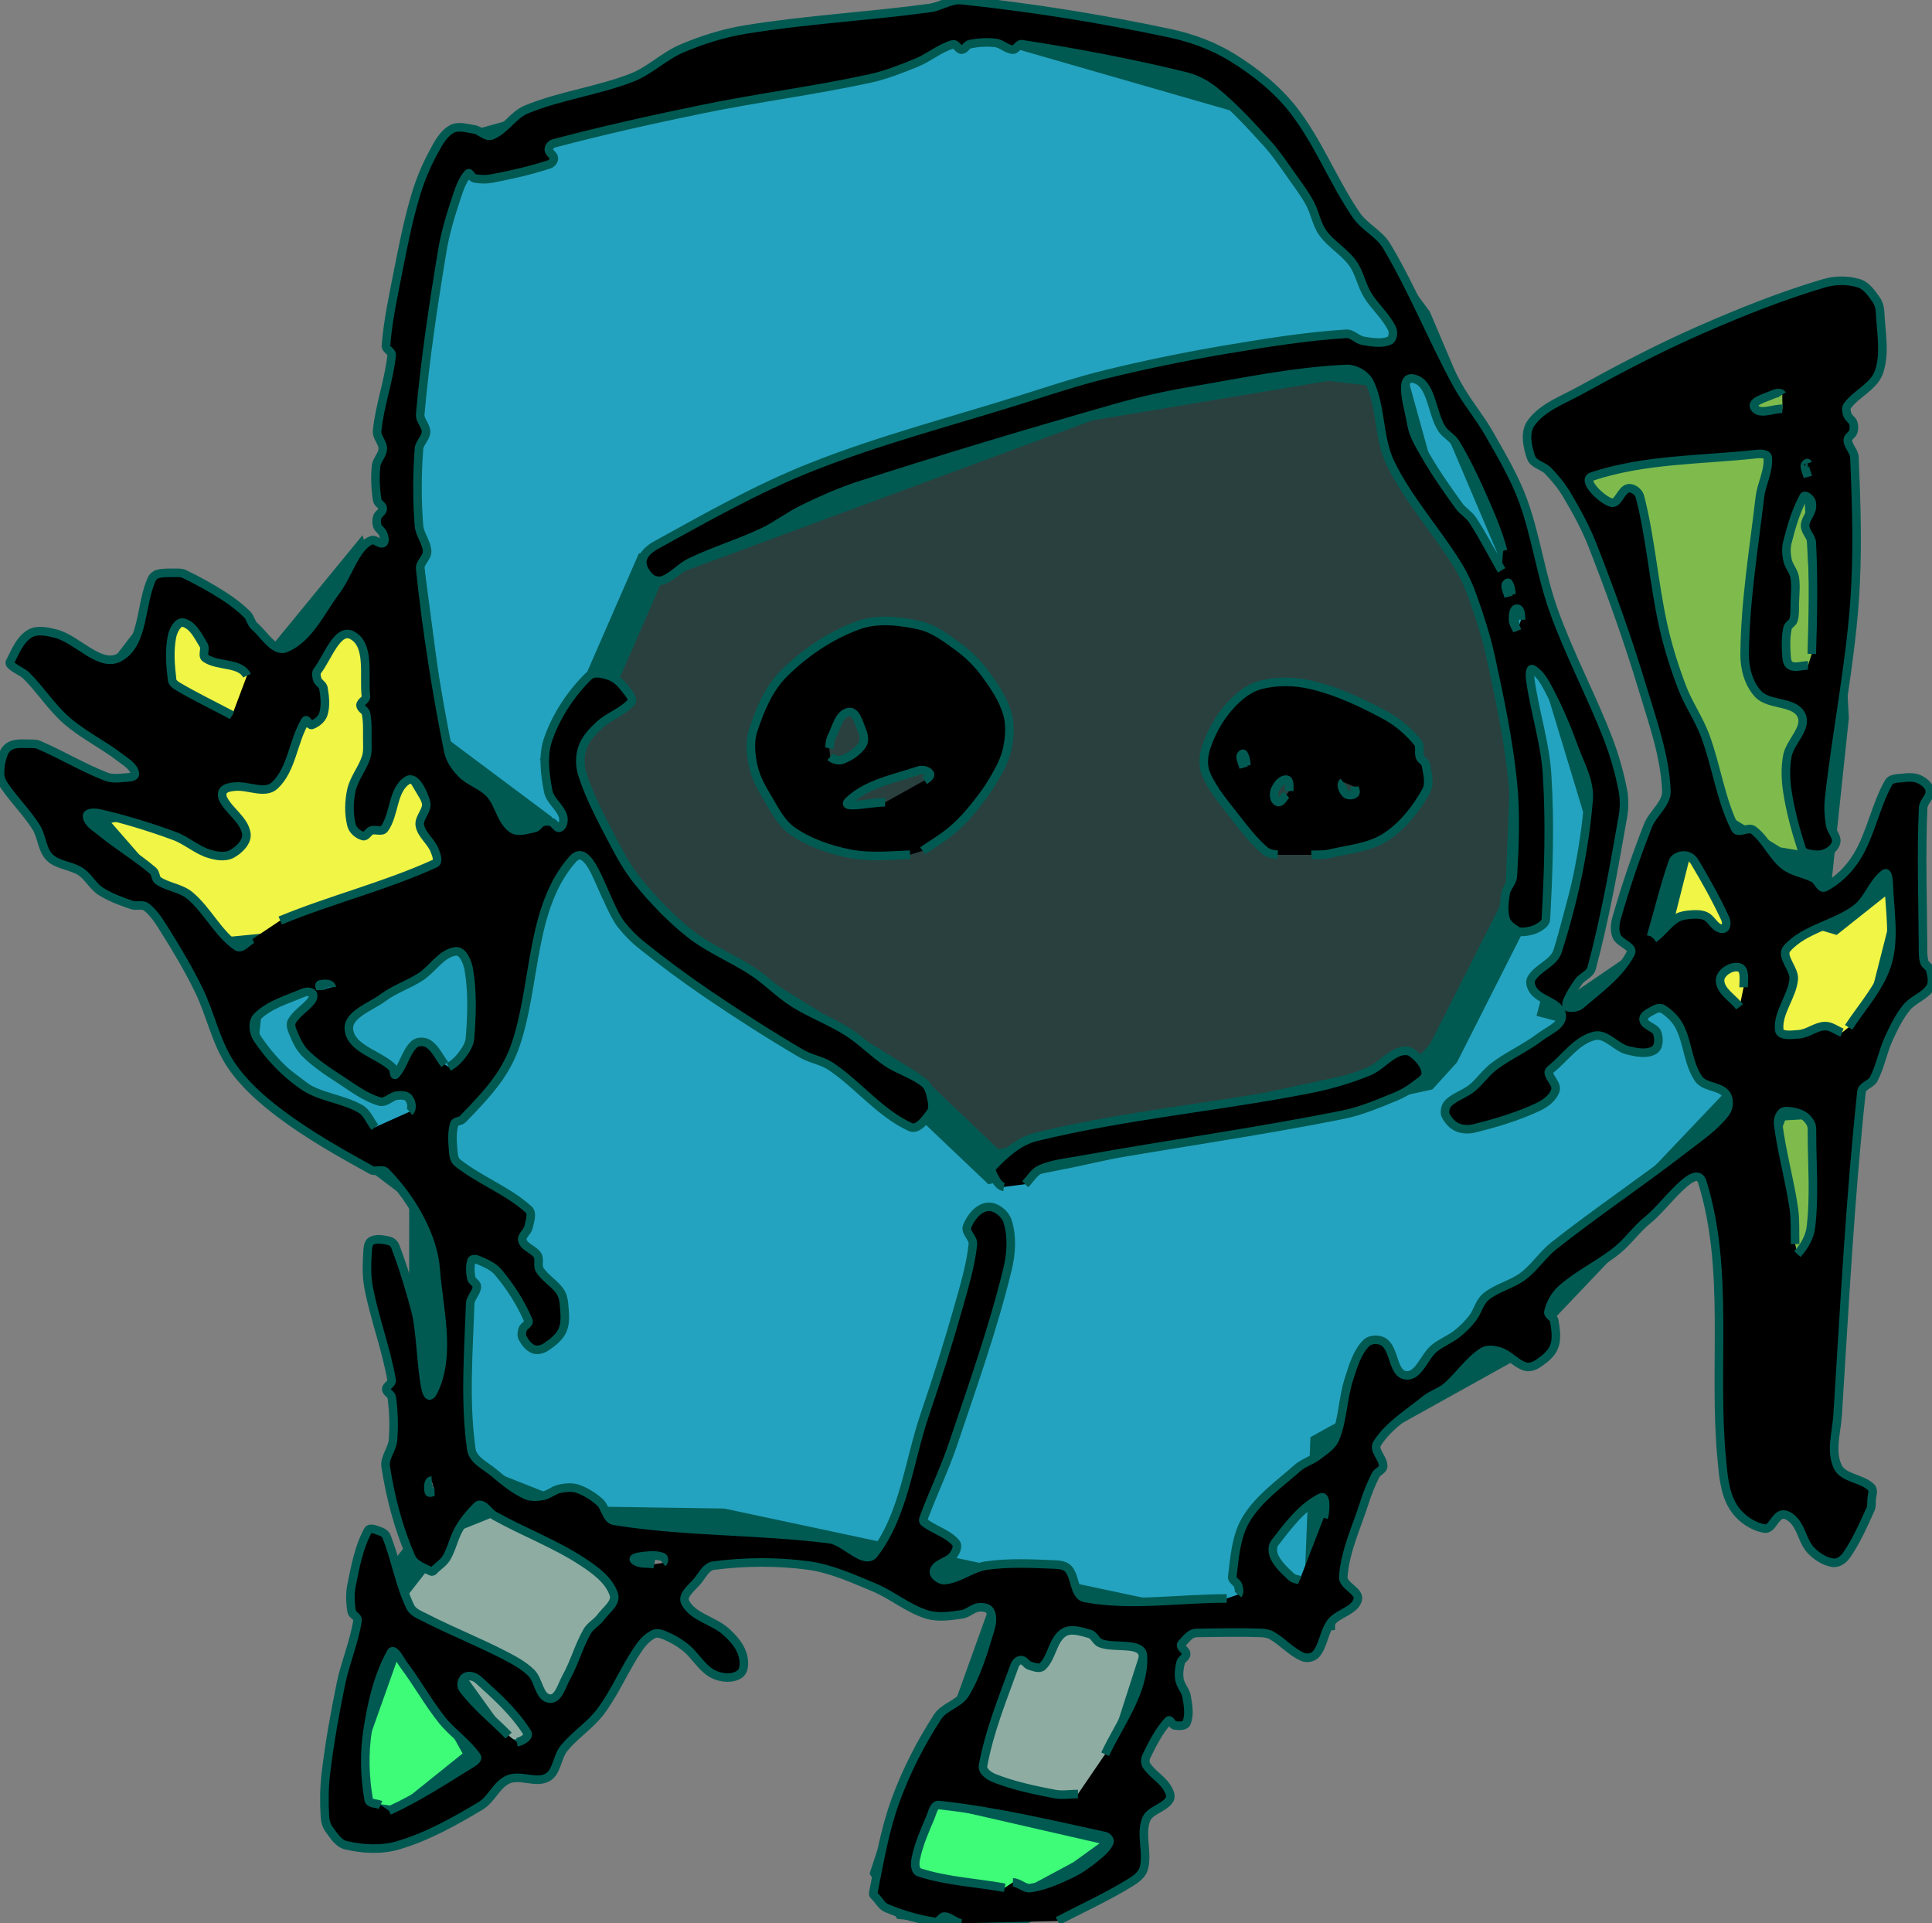 <?xml version="1.0" encoding="UTF-8" standalone="no"?>
<!-- Created with Inkscape (http://www.inkscape.org/) -->

<svg
   width="226.036"
   height="224.984"
   viewBox="0 0 59.805 59.527"
   version="1.1"
   id="svg59324"
   xmlns="http://www.w3.org/2000/svg"
   xmlns:svg="http://www.w3.org/2000/svg">
  <rect x="0" y="0" width="59.805" height="59.527" fill="#808080" stroke="none"/>
  <defs
     id="defs59321" />
  <path
     style="fill:#24a3c0;fill-opacity:1;stroke:#005a52;stroke-width:1"
     d="m 14.972,4.455 14.557,-4.018 9.288,2.674 5.005,6.783 3.794,8.926 2.035,6.719 -1.477,5.546 0.652,0.173 3.258,-2.22 1.996,4.772 -7.516,7.907 -5.511,3.065 -0.21,5.192 -4.463,0.2 -14.018,-2.985 -4.468,-0.066 -4.737,-1.872 0.011,-8.339 -5.707,-4.32 0.205,-1.914 7.476,-2.737 1.305,-2.506 -3.079,-2.302 -1.079,-8.172 0.727,-7.4"
     id="path60986" />
  <path
     style="fill:#f0f546;fill-opacity:1;stroke:#005a52;stroke-width:1"
     d="m 1.859,24.403 2.736,3.136 2.038,2.002 3.958,-0.381 4.164,-2.454 -1.933,-3.265 -1.804,-5.84 -2.522,3.076 -2.837,-2.255 -1.773,2.302 1.709,3.816 -3.004,0.583"
     id="path65416" />
  <path
     style="fill:#f0f546;fill-opacity:1;stroke:#005a52;stroke-width:1"
     d="m 51.097,29.298 0.839,-3.325 1.067,0.159 2.211,1.801 1.532,0.451 1.951,-1.55 0.315,1.671 -0.574,2.255 -0.971,2.183 -1.989,0.62 -1.267,-0.236 -1.308,-1.392"
     id="path66390" />
  <path
     style="fill:#8faca2;fill-opacity:1;stroke:#005a52;stroke-width:1"
     d="m 11.737,49.701 2.116,-2.718 1.61,-0.65 2.251,0.863 1.735,1.256 0.079,2.119 -2.694,3.734 -1.25,0.04 -2.098,-2.916 -0.291,-0.262"
     id="path66392" />
  <path
     style="fill:#8faca2;fill-opacity:1;stroke:#005a52;stroke-width:1"
     d="m 29.881,53.281 1.324,-3.687 3.508,0.653 1.243,0.475 -1.018,3.164 -0.738,2.491 -4.615,-1.214 -0.066,-0.066"
     id="path66718" />
  <path
     style="fill:#3ffc78;fill-opacity:1;stroke:#005a52;stroke-width:1"
     d="m 12.084,50.48 -1.254,3.526 0.236,2.247 1.361,0.181 2.533,-2.035 -1.869,-3.39"
     id="path66720" />
  <path
     style="fill:#3ffc78;fill-opacity:1;stroke:#005a52;stroke-width:1"
     d="m 28.573,55.285 6.037,1.384 0.162,0.47 -1.284,0.926 -2.178,1.168 -3.241,-0.315 -0.604,-0.99 0.174,-0.528"
     id="path67424" />
  <path
     style="fill:#7fbb4c;fill-opacity:1;stroke:#005a52;stroke-width:1"
     d="m 47.591,13.31 8.501,-2.834 0.638,11.74 -0.497,4.705 -1.298,-0.217 -2.002,-1.228 -1.259,-3.269 -1.856,-5.662"
     id="path67426" />
  <path
     style="fill:#7fbb4c;fill-opacity:1;stroke:#005a52;stroke-width:1"
     d="m 54.076,36.362 0.831,-2.166 1.718,-0.101 -0.149,4.488 -0.094,7.267 -2.097,-1.73"
     id="path69372" />
  <path
     style="fill:#2b2e27;fill-opacity:0.846;stroke:#005a52;stroke-width:1"
     d="m 18.319,21.717 1.827,-4.187 13.537,-5.003 7.412,-1.242 1.91,0.217 0.801,2.893 2.497,3.529 0.949,5.828 -0.16,4.085 -2.408,4.759 -0.606,0.668 -10.954,2.376 -2.374,0.471 L 28.125,33.615 21.48,29.477 19.065,27.511 17.166,23.271"
     id="path69374" />
  <path
     d="m 32.743,59.457 v 0 c 0.746,-0.394 1.519,-0.741 2.237,-1.183 0.178,-0.109 0.379,-0.253 0.43,-0.456 0.123,-0.484 -0.109,-1.029 0.066,-1.497 0.111,-0.298 0.557,-0.35 0.725,-0.62 0.072,-0.116 -0.014,-0.285 -0.09,-0.398 -0.168,-0.251 -0.454,-0.407 -0.62,-0.659 -0.053,-0.08 -0.046,-0.201 -0.004,-0.287 0.189,-0.387 0.387,-0.783 0.679,-1.099 0.056,-0.061 0.12,0.137 0.202,0.146 0.123,0.013 0.315,0.032 0.362,-0.083 0.102,-0.249 0.046,-0.542 0.003,-0.808 -0.031,-0.187 -0.188,-0.337 -0.221,-0.523 -0.031,-0.176 -0.01,-0.362 0.035,-0.535 0.026,-0.1 0.17,-0.155 0.172,-0.258 0.003,-0.103 -0.138,-0.164 -0.158,-0.265 -0.01,-0.048 0.045,-0.089 0.079,-0.125 0.079,-0.084 0.154,-0.18 0.258,-0.232 0.082,-0.041 0.181,-0.034 0.272,-0.035 0.616,-0.01 1.233,-0.022 1.85,-2.7e-4 0.118,0.004 0.243,0.02 0.346,0.079 0.342,0.194 0.608,0.519 0.971,0.669 0.129,0.053 0.32,0.011 0.408,-0.098 0.226,-0.28 0.241,-0.692 0.46,-0.978 0.219,-0.286 0.731,-0.351 0.824,-0.7 0.072,-0.27 -0.468,-0.428 -0.449,-0.706 0.055,-0.795 0.414,-1.539 0.656,-2.298 0.094,-0.294 0.209,-0.584 0.35,-0.859 0.054,-0.104 0.225,-0.149 0.23,-0.266 0.011,-0.243 -0.317,-0.499 -0.187,-0.704 0.363,-0.571 0.978,-0.936 1.502,-1.364 0.19,-0.155 0.442,-0.221 0.63,-0.378 0.403,-0.337 0.693,-0.808 1.133,-1.094 0.154,-0.1 0.377,-0.062 0.55,-0.003 0.281,0.096 0.481,0.367 0.765,0.455 0.133,0.041 0.292,-0.015 0.406,-0.094 0.198,-0.135 0.411,-0.298 0.495,-0.523 0.094,-0.252 0.044,-0.542 2.64e-4,-0.808 -0.017,-0.105 -0.203,-0.161 -0.179,-0.265 0.06,-0.261 0.201,-0.519 0.401,-0.698 0.521,-0.467 1.174,-0.766 1.719,-1.204 0.35,-0.281 0.607,-0.665 0.958,-0.945 0.535,-0.426 1.486,-1.818 1.688,-1.165 0.845,2.73 0.329,5.707 0.598,8.552 0.048,0.507 0.085,1.053 0.351,1.487 0.207,0.338 0.586,0.614 0.977,0.679 0.226,0.037 0.313,-0.38 0.537,-0.429 0.152,-0.033 0.311,0.103 0.409,0.224 0.207,0.255 0.252,0.623 0.475,0.865 0.182,0.196 0.432,0.359 0.696,0.399 0.157,0.024 0.325,-0.1 0.416,-0.23 0.308,-0.44 0.523,-0.94 0.746,-1.428 0.039,-0.085 0.03,-0.185 0.032,-0.279 0.004,-0.133 0.082,-0.305 -0.012,-0.398 -0.289,-0.287 -0.867,-0.274 -1.038,-0.643 -0.224,-0.485 -0.034,-1.069 2.64e-4,-1.603 0.212,-3.336 0.381,-6.678 0.738,-10.002 0.019,-0.179 0.296,-0.226 0.378,-0.386 0.204,-0.396 0.28,-0.848 0.465,-1.253 0.155,-0.336 0.319,-0.676 0.552,-0.964 0.202,-0.249 0.563,-0.35 0.734,-0.62 0.097,-0.153 0.042,-0.366 5.29e-4,-0.542 -0.024,-0.101 -0.158,-0.151 -0.186,-0.251 -0.049,-0.172 -0.038,-0.357 -0.039,-0.536 -0.01,-1.411 -0.059,-2.823 0.004,-4.233 0.009,-0.189 0.235,-0.342 0.207,-0.53 -0.024,-0.162 -0.187,-0.29 -0.337,-0.357 -0.163,-0.073 -0.357,-0.054 -0.535,-0.035 -0.141,0.015 -0.332,0.013 -0.402,0.137 -0.41,0.721 -0.546,1.581 -0.978,2.289 -0.24,0.394 -0.59,0.748 -1.002,0.956 -0.13,0.066 -0.209,-0.208 -0.337,-0.278 -0.292,-0.157 -0.653,-0.19 -0.913,-0.397 -0.381,-0.303 -0.574,-0.805 -0.964,-1.097 -0.148,-0.111 -0.468,0.126 -0.552,-0.038 -0.46,-0.905 -0.583,-1.948 -0.941,-2.898 -0.193,-0.511 -0.514,-0.967 -0.709,-1.478 -0.238,-0.627 -0.442,-1.27 -0.586,-1.925 -0.291,-1.316 -0.384,-2.674 -0.718,-3.98 -0.037,-0.144 -0.22,-0.285 -0.365,-0.255 -0.225,0.046 -0.312,0.51 -0.53,0.439 -0.317,-0.103 -0.91,-0.699 -0.594,-0.804 1.619,-0.541 3.377,-0.51 5.075,-0.694 0.127,-0.014 0.358,-0.023 0.37,0.105 0.039,0.417 -0.195,0.816 -0.244,1.232 -0.19,1.617 -0.458,3.233 -0.471,4.861 -0.004,0.432 0.125,0.911 0.42,1.227 0.339,0.363 1.126,0.207 1.337,0.656 0.189,0.402 -0.354,0.823 -0.435,1.26 -0.066,0.358 -0.055,0.731 -5.29e-4,1.091 0.092,0.602 0.252,1.194 0.439,1.774 0.024,0.076 0.105,0.138 0.182,0.154 0.177,0.038 0.374,0.066 0.542,2.6e-4 0.153,-0.06 0.318,-0.188 0.348,-0.35 0.034,-0.184 -0.153,-0.345 -0.184,-0.529 -0.043,-0.263 -0.064,-0.534 -0.035,-0.799 0.222,-2.035 0.635,-4.048 0.786,-6.089 0.111,-1.494 0.062,-2.998 -2.65e-4,-4.495 -0.008,-0.189 -0.198,-0.341 -0.207,-0.53 -0.005,-0.103 0.139,-0.159 0.17,-0.257 0.028,-0.089 0.03,-0.191 0,-0.279 -0.034,-0.097 -0.148,-0.153 -0.182,-0.25 -0.03,-0.088 -0.055,-0.204 2.65e-4,-0.279 0.283,-0.383 0.82,-0.594 0.977,-1.044 0.204,-0.585 0.061,-1.239 0.035,-1.858 -0.006,-0.138 -0.046,-0.282 -0.128,-0.393 C 57.93,9.072 57.778,8.842 57.549,8.77 57.205,8.663 56.814,8.665 56.469,8.766 c -1.329,0.392 -2.62,0.911 -3.888,1.468 -1.26,0.554 -2.48,1.196 -3.686,1.86 -0.525,0.289 -1.147,0.51 -1.499,0.996 -0.21,0.289 -0.119,0.735 -1.33e-4,1.072 0.074,0.209 0.371,0.25 0.525,0.41 0.213,0.221 0.412,0.461 0.57,0.725 0.302,0.507 0.588,1.027 0.804,1.576 0.568,1.449 1.094,2.916 1.543,4.406 0.315,1.047 0.7,2.103 0.745,3.196 0.017,0.406 -0.423,0.7 -0.571,1.079 -0.368,0.942 -0.698,1.901 -0.973,2.874 -0.05,0.177 -0.066,0.382 0.004,0.552 0.086,0.21 0.542,0.321 0.437,0.522 -0.341,0.654 -0.982,1.106 -1.539,1.588 -0.103,0.089 -0.264,0.111 -0.398,0.086 -0.056,-0.01 -0.062,-0.113 -0.04,-0.165 0.093,-0.226 0.223,-0.437 0.368,-0.634 0.112,-0.153 0.348,-0.225 0.397,-0.408 0.412,-1.54 0.692,-3.114 0.967,-4.685 0.048,-0.271 0.051,-0.556 -1.85e-4,-0.827 C 50.13,23.914 49.976,23.378 49.778,22.862 49.262,21.522 48.577,20.249 48.094,18.897 47.698,17.789 47.549,16.603 47.147,15.498 46.885,14.777 46.487,14.111 46.109,13.444 45.806,12.909 45.4,12.436 45.105,11.897 44.337,10.49 43.744,8.99 42.924,7.613 42.696,7.231 42.24,7.029 41.988,6.663 41.268,5.614 40.81,4.391 40.024,3.39 39.517,2.745 38.853,2.218 38.155,1.786 37.562,1.418 36.887,1.171 36.204,1.026 34.077,0.575 31.925,0.231 29.763,0.004 29.43,-0.031 29.12,0.202 28.789,0.247 26.891,0.505 24.972,0.605 23.082,0.913 22.405,1.023 21.741,1.231 21.11,1.499 20.562,1.73 20.123,2.181 19.57,2.399 18.508,2.815 17.349,2.954 16.294,3.388 15.88,3.559 15.634,4.03 15.216,4.191 15.042,4.258 14.871,4.037 14.687,4.007 14.455,3.971 14.189,3.882 13.983,3.995 c -0.263,0.145 -0.415,0.443 -0.559,0.707 -0.231,0.423 -0.418,0.872 -0.556,1.334 -0.225,0.749 -0.378,1.518 -0.529,2.285 -0.156,0.79 -0.329,1.581 -0.394,2.383 -0.009,0.112 0.191,0.174 0.179,0.286 -0.082,0.795 -0.376,1.558 -0.451,2.354 -0.018,0.19 0.182,0.355 0.176,0.546 -0.005,0.19 -0.187,0.342 -0.207,0.53 -0.038,0.353 -0.02,0.714 0.035,1.064 0.016,0.102 0.172,0.154 0.172,0.258 5.29e-4,0.103 -0.139,0.159 -0.17,0.257 -0.028,0.089 -0.03,0.191 1.06e-4,0.279 0.033,0.097 0.148,0.153 0.181,0.25 0.03,0.088 0.078,0.234 -0.003,0.278 -0.106,0.057 -0.238,-0.126 -0.352,-0.086 -0.168,0.059 -0.3,0.205 -0.403,0.351 -0.273,0.388 -0.426,0.853 -0.711,1.232 -0.466,0.619 -0.82,1.443 -1.532,1.75 -0.361,0.156 -0.678,-0.409 -0.976,-0.666 C 7.771,19.293 7.754,19.118 7.649,19.014 7.43,18.798 7.183,18.61 6.924,18.444 6.53,18.192 6.121,17.963 5.698,17.763 c -0.085,-0.041 -0.186,-0.033 -0.28,-0.033 -0.178,7.9e-4 -0.362,-0.011 -0.534,0.035 -0.079,0.021 -0.153,0.085 -0.187,0.16 -0.361,0.792 -0.232,1.986 -0.988,2.416 -0.611,0.348 -1.298,-0.551 -1.979,-0.728 -0.263,-0.068 -0.585,-0.139 -0.816,0.004 -0.303,0.188 -0.445,0.563 -0.608,0.879 -0.024,0.047 0.045,0.1 0.086,0.133 0.134,0.11 0.309,0.168 0.432,0.291 0.437,0.437 0.772,0.973 1.237,1.379 0.516,0.45 1.148,0.751 1.688,1.172 0.168,0.13 0.398,0.263 0.426,0.474 0.016,0.121 -0.223,0.114 -0.345,0.126 -0.18,0.019 -0.373,0.033 -0.542,-0.032 -0.718,-0.278 -1.381,-0.682 -2.088,-0.985 -0.086,-0.037 -0.186,-0.033 -0.28,-0.033 -0.179,8e-4 -0.365,-0.021 -0.535,0.035 -0.109,0.037 -0.212,0.125 -0.258,0.23 C 0.038,23.492 -1.33e-4,23.721 0,23.943 c 7.9e-5,0.129 0.056,0.258 0.128,0.365 0.304,0.451 0.701,0.836 0.991,1.296 0.182,0.287 0.175,0.691 0.415,0.931 0.251,0.25 0.67,0.249 0.966,0.445 0.238,0.158 0.371,0.446 0.611,0.602 0.296,0.193 0.636,0.312 0.97,0.428 0.143,0.049 0.328,-0.03 0.448,0.062 0.243,0.186 0.407,0.46 0.57,0.718 0.377,0.597 0.737,1.207 1.048,1.841 0.368,0.749 0.527,1.604 0.986,2.3 0.4,0.607 0.965,1.103 1.546,1.541 0.881,0.663 1.848,1.206 2.812,1.739 0.132,0.073 0.341,-0.044 0.447,0.063 0.431,0.439 0.803,0.947 1.084,1.495 0.242,0.472 0.425,0.994 0.465,1.523 0.095,1.248 0.48,2.626 -0.062,3.755 -0.365,0.759 -0.341,-1.651 -0.557,-2.465 -0.181,-0.679 -0.384,-1.353 -0.634,-2.01 -0.03,-0.079 -0.11,-0.149 -0.193,-0.167 -0.176,-0.04 -0.383,-0.084 -0.543,0.002 -0.11,0.06 -0.113,0.231 -0.121,0.356 -0.022,0.357 -0.035,0.722 0.031,1.073 0.184,0.973 0.546,1.908 0.716,2.884 0.018,0.106 -0.169,0.168 -0.168,0.275 7.94e-4,0.103 0.159,0.155 0.172,0.258 0.057,0.439 0.074,0.887 0.035,1.329 -0.025,0.28 -0.268,0.534 -0.225,0.811 0.148,0.957 0.398,1.909 0.785,2.797 0.103,0.235 0.396,0.337 0.628,0.447 0.048,0.023 0.094,-0.05 0.134,-0.086 0.118,-0.106 0.256,-0.2 0.337,-0.337 0.168,-0.287 0.228,-0.628 0.398,-0.914 0.152,-0.256 0.345,-0.491 0.56,-0.698 0.04,-0.038 0.117,-0.028 0.165,2.7e-4 0.133,0.079 0.216,0.229 0.351,0.305 0.899,0.506 1.882,0.867 2.743,1.435 0.388,0.256 0.819,0.567 0.963,1.01 0.084,0.258 -0.248,0.485 -0.407,0.704 -0.118,0.162 -0.318,0.259 -0.417,0.432 -0.261,0.454 -0.395,0.973 -0.651,1.43 -0.136,0.243 -0.243,0.692 -0.519,0.655 -0.322,-0.042 -0.329,-0.57 -0.561,-0.797 -0.225,-0.221 -0.509,-0.378 -0.788,-0.524 -0.815,-0.424 -1.673,-0.761 -2.49,-1.181 -0.172,-0.088 -0.386,-0.164 -0.469,-0.338 -0.33,-0.69 -0.453,-1.462 -0.733,-2.173 -0.03,-0.076 -0.108,-0.135 -0.186,-0.16 -0.124,-0.041 -0.33,-0.144 -0.392,-0.029 -0.28,0.518 -0.391,1.114 -0.507,1.692 -0.053,0.267 -0.042,0.549 0.004,0.817 0.018,0.106 0.198,0.161 0.182,0.268 -0.1,0.667 -0.377,1.297 -0.514,1.958 -0.19,0.919 -0.354,1.846 -0.467,2.778 -0.053,0.443 -0.055,0.893 -0.03,1.339 0.008,0.138 0.046,0.282 0.128,0.393 0.142,0.193 0.289,0.44 0.523,0.495 0.523,0.122 1.095,0.154 1.61,0.004 0.907,-0.265 1.746,-0.737 2.557,-1.221 0.34,-0.203 0.495,-0.665 0.86,-0.821 0.372,-0.158 0.857,0.137 1.21,-0.06 0.3,-0.167 0.294,-0.629 0.51,-0.897 0.339,-0.42 0.818,-0.716 1.141,-1.149 0.453,-0.608 0.743,-1.325 1.171,-1.951 0.12,-0.176 0.274,-0.345 0.466,-0.439 0.106,-0.052 0.243,-0.005 0.352,0.041 0.225,0.094 0.441,0.218 0.632,0.371 0.313,0.25 0.51,0.653 0.869,0.83 0.242,0.119 0.588,0.153 0.808,-0.002 0.172,-0.121 0.15,-0.426 0.085,-0.627 -0.088,-0.273 -0.298,-0.501 -0.511,-0.693 -0.382,-0.344 -1.014,-0.442 -1.254,-0.896 -0.127,-0.239 0.242,-0.488 0.407,-0.704 0.129,-0.17 0.254,-0.412 0.465,-0.44 0.97,-0.126 1.964,-0.134 2.933,-0.004 0.703,0.095 1.365,0.399 2.021,0.67 0.572,0.236 1.062,0.664 1.653,0.846 0.344,0.106 0.723,0.046 1.08,-0.003 0.187,-0.026 0.335,-0.196 0.522,-0.217 0.124,-0.014 0.296,0.007 0.355,0.117 0.087,0.162 0.059,0.376 0.006,0.552 -0.207,0.686 -0.41,1.389 -0.779,2.004 -0.19,0.317 -0.648,0.401 -0.85,0.71 -0.529,0.811 -0.974,1.684 -1.306,2.593 -0.338,0.924 -0.498,1.904 -0.691,2.869 -0.011,0.053 0.053,0.096 0.09,0.137 0.103,0.115 0.184,0.27 0.328,0.329 0.485,0.199 0.995,0.352 1.514,0.427 0.106,0.015 0.168,-0.173 0.275,-0.168 0.19,0.009 0.341,0.2 0.53,0.207 m 1.334,-1.099 v 0 c -0.883,-0.159 -1.796,-0.2 -2.649,-0.478 -0.137,-0.045 -0.134,-0.278 -0.105,-0.419 0.091,-0.445 0.276,-0.866 0.455,-1.283 0.06,-0.141 0.106,-0.398 0.258,-0.381 1.734,0.187 3.438,0.591 5.142,0.963 0.077,0.017 0.171,0.117 0.14,0.189 -0.084,0.194 -0.261,0.337 -0.425,0.471 -0.241,0.197 -0.497,0.382 -0.778,0.514 -0.396,0.186 -0.807,0.37 -1.24,0.433 -0.189,0.027 -0.354,-0.173 -0.545,-0.175 M 11.781,55.865 v 0 c -0.123,-0.054 -0.344,-0.03 -0.368,-0.162 -0.123,-0.697 -0.143,-1.423 -0.037,-2.123 0.127,-0.837 0.317,-1.694 0.728,-2.435 0.092,-0.165 0.288,0.248 0.402,0.398 0.413,0.547 0.745,1.152 1.172,1.688 0.326,0.409 0.786,0.707 1.08,1.14 0.05,0.073 -0.088,0.162 -0.163,0.208 -0.836,0.515 -1.661,1.057 -2.554,1.465 m 21.327,-0.518 v 0 c -0.238,2.6e-4 -0.48,0.045 -0.714,7.9e-4 -0.636,-0.121 -1.275,-0.256 -1.877,-0.493 -0.161,-0.064 -0.378,-0.215 -0.347,-0.386 0.195,-1.071 0.614,-2.09 0.984,-3.113 0.029,-0.079 0.115,-0.157 0.199,-0.154 0.103,0.004 0.158,0.143 0.256,0.171 0.13,0.038 0.309,0.117 0.406,0.022 0.292,-0.283 0.307,-0.808 0.643,-1.037 0.225,-0.155 0.555,-0.038 0.818,0.035 0.138,0.039 0.19,0.229 0.322,0.284 0.425,0.177 1.303,-0.059 1.323,0.401 0.047,1.085 -0.71,2.056 -1.173,3.038 M 15.744,53.716 v 0 c -0.473,-0.484 -1.017,-0.908 -1.419,-1.453 -0.073,-0.099 -0.025,-0.3 0.083,-0.36 0.119,-0.067 0.298,-0.003 0.399,0.088 0.553,0.5 1.124,1.01 1.516,1.643 0.076,0.122 -0.178,0.268 -0.32,0.289 m 21.971,-4.449 v 0 c -1.463,-0.006 -2.95,0.252 -4.388,-0.016 -0.339,-0.063 -0.285,-0.64 -0.513,-0.898 -0.094,-0.106 -0.26,-0.13 -0.401,-0.136 -0.71,-0.029 -1.428,-0.068 -2.132,0.031 -0.453,0.064 -0.842,0.407 -1.297,0.45 -0.147,0.014 -0.376,-0.156 -0.329,-0.296 0.077,-0.232 0.427,-0.259 0.578,-0.452 0.086,-0.109 0.186,-0.299 0.096,-0.405 -0.254,-0.3 -0.68,-0.398 -0.986,-0.645 -0.039,-0.031 -0.016,-0.102 0.001,-0.149 0.283,-0.76 0.638,-1.493 0.897,-2.261 0.601,-1.783 1.234,-3.561 1.682,-5.389 0.12,-0.488 0.16,-1.028 0.008,-1.507 -0.078,-0.244 -0.372,-0.479 -0.627,-0.447 -0.289,0.037 -0.522,0.336 -0.627,0.607 -0.069,0.179 0.199,0.356 0.18,0.547 -0.067,0.646 -0.258,1.276 -0.434,1.901 -0.319,1.132 -0.672,2.255 -1.053,3.369 -0.494,1.447 -0.641,3.096 -1.57,4.311 -0.294,0.384 -0.899,-0.391 -1.379,-0.452 -2.213,-0.28 -4.466,-0.211 -6.668,-0.567 -0.242,-0.039 -0.265,-0.422 -0.45,-0.583 -0.202,-0.176 -0.436,-0.327 -0.691,-0.411 -0.174,-0.057 -0.371,-0.035 -0.55,0.003 -0.185,0.039 -0.337,0.188 -0.523,0.221 -0.176,0.031 -0.374,0.042 -0.535,-0.035 -0.356,-0.169 -0.668,-0.425 -0.969,-0.679 -0.259,-0.218 -0.657,-0.395 -0.704,-0.73 -0.21,-1.487 -0.087,-3.004 -0.035,-4.504 0.006,-0.189 0.199,-0.341 0.207,-0.53 0.005,-0.103 -0.151,-0.157 -0.172,-0.258 -0.037,-0.177 -0.047,-0.369 0.004,-0.542 0.016,-0.055 0.114,-0.063 0.167,-0.041 0.235,0.1 0.494,0.198 0.659,0.393 0.38,0.45 0.703,0.957 0.936,1.498 0.042,0.097 -0.143,0.164 -0.176,0.265 -0.029,0.088 -0.045,0.198 2.38e-4,0.279 0.08,0.143 0.193,0.294 0.348,0.348 0.129,0.044 0.287,-0.013 0.399,-0.09 0.198,-0.136 0.406,-0.3 0.495,-0.523 0.099,-0.248 0.056,-0.534 0.035,-0.8 -0.011,-0.137 -0.048,-0.281 -0.128,-0.393 -0.175,-0.246 -0.463,-0.402 -0.623,-0.659 -0.079,-0.127 0.011,-0.315 -0.066,-0.444 -0.111,-0.186 -0.402,-0.245 -0.467,-0.452 -0.047,-0.149 0.16,-0.275 0.19,-0.428 0.035,-0.178 0.134,-0.421 -2.65e-4,-0.542 -0.652,-0.589 -1.514,-0.902 -2.203,-1.447 -0.11,-0.087 -0.123,-0.26 -0.134,-0.4 -0.021,-0.266 -0.042,-0.545 0.038,-0.8 0.03,-0.094 0.19,-0.074 0.258,-0.145 0.387,-0.399 0.777,-0.802 1.099,-1.255 0.227,-0.32 0.412,-0.675 0.539,-1.046 0.644,-1.898 0.441,-4.244 1.767,-5.746 0.559,-0.633 0.984,1.373 1.511,2.032 0.179,0.224 0.381,0.432 0.604,0.611 0.669,0.537 1.359,1.05 2.069,1.532 0.947,0.643 1.912,1.261 2.899,1.841 0.287,0.168 0.639,0.212 0.914,0.398 0.853,0.576 1.519,1.444 2.453,1.874 0.236,0.109 0.479,-0.243 0.634,-0.451 0.086,-0.116 0.052,-0.291 0.023,-0.432 -0.035,-0.169 -0.078,-0.364 -0.212,-0.473 -0.341,-0.278 -0.789,-0.397 -1.155,-0.641 -0.429,-0.286 -0.79,-0.669 -1.225,-0.946 -0.538,-0.343 -1.147,-0.564 -1.686,-0.906 -0.435,-0.277 -0.796,-0.66 -1.225,-0.946 -0.631,-0.421 -1.353,-0.704 -1.951,-1.171 -0.599,-0.468 -1.13,-1.026 -1.613,-1.613 -0.344,-0.418 -0.602,-0.902 -0.852,-1.382 -0.331,-0.636 -0.671,-1.276 -0.889,-1.96 -0.083,-0.259 -0.084,-0.559 0.004,-0.816 0.093,-0.272 0.301,-0.497 0.511,-0.693 0.3,-0.28 0.727,-0.411 1,-0.718 0.069,-0.078 -0.031,-0.216 -0.095,-0.298 -0.147,-0.189 -0.301,-0.403 -0.522,-0.494 -0.218,-0.089 -0.539,-0.176 -0.706,-0.011 -0.547,0.541 -0.994,1.216 -1.248,1.942 -0.178,0.508 -0.101,1.087 0,1.616 0.056,0.291 0.364,0.483 0.455,0.765 0.038,0.117 0.016,0.3 -0.093,0.359 -0.091,0.049 -0.16,-0.139 -0.259,-0.17 -0.089,-0.028 -0.191,-0.03 -0.279,0 -0.098,0.034 -0.149,0.163 -0.25,0.184 -0.231,0.047 -0.52,0.154 -0.706,0.011 -0.335,-0.257 -0.389,-0.761 -0.674,-1.073 -0.244,-0.266 -0.63,-0.368 -0.882,-0.627 -0.187,-0.191 -0.352,-0.43 -0.405,-0.693 -0.375,-1.864 -0.669,-3.747 -0.869,-5.638 -0.02,-0.193 0.22,-0.347 0.214,-0.54 -0.008,-0.278 -0.23,-0.518 -0.252,-0.795 -0.063,-0.791 -0.06,-1.588 0,-2.379 0.014,-0.188 0.212,-0.334 0.219,-0.523 0.007,-0.192 -0.198,-0.356 -0.181,-0.547 0.152,-1.698 0.405,-3.387 0.685,-5.069 0.09,-0.543 0.25,-1.073 0.424,-1.595 0.092,-0.275 0.18,-0.568 0.371,-0.786 0.053,-0.06 0.113,0.13 0.192,0.146 0.18,0.036 0.371,0.039 0.552,0.005 0.599,-0.112 1.195,-0.249 1.774,-0.439 0.074,-0.025 0.143,-0.111 0.14,-0.189 -0.004,-0.102 -0.154,-0.161 -0.157,-0.263 -0.003,-0.079 0.066,-0.17 0.142,-0.191 1.524,-0.403 3.064,-0.747 4.609,-1.064 1.718,-0.353 3.462,-0.573 5.176,-0.945 0.501,-0.109 0.983,-0.299 1.458,-0.494 0.387,-0.159 0.719,-0.451 1.121,-0.567 0.102,-0.029 0.166,0.166 0.272,0.165 0.103,-0.002 0.156,-0.152 0.258,-0.172 0.262,-0.051 0.535,-0.069 0.8,-0.035 0.188,0.024 0.341,0.198 0.53,0.207 0.107,0.005 0.169,-0.185 0.275,-0.169 1.701,0.263 3.395,0.584 5.067,0.994 0.336,0.083 0.657,0.255 0.924,0.475 0.587,0.483 1.105,1.048 1.614,1.613 0.295,0.328 0.538,0.699 0.794,1.058 0.182,0.255 0.37,0.508 0.519,0.784 0.158,0.292 0.205,0.643 0.398,0.914 0.256,0.358 0.669,0.583 0.926,0.939 0.21,0.291 0.271,0.669 0.456,0.977 0.223,0.371 0.577,0.661 0.763,1.053 0.054,0.114 0.03,0.321 -0.087,0.37 -0.249,0.103 -0.542,0.045 -0.808,0.003 -0.186,-0.03 -0.333,-0.229 -0.521,-0.217 -1.235,0.077 -2.461,0.275 -3.682,0.48 -1.251,0.21 -2.496,0.465 -3.729,0.765 -0.875,0.212 -1.732,0.498 -2.591,0.769 -2.203,0.694 -4.45,1.271 -6.596,2.126 -1.647,0.656 -3.198,1.536 -4.751,2.391 -0.187,0.103 -0.395,0.257 -0.439,0.466 -0.04,0.191 0.09,0.4 0.228,0.537 0.098,0.098 0.276,0.142 0.406,0.093 0.318,-0.117 0.546,-0.41 0.851,-0.556 0.728,-0.35 1.507,-0.583 2.237,-0.928 0.442,-0.209 0.831,-0.517 1.271,-0.729 0.56,-0.27 1.131,-0.526 1.722,-0.717 2.624,-0.846 5.266,-1.637 7.917,-2.393 0.766,-0.219 1.545,-0.395 2.331,-0.529 1.599,-0.272 3.197,-0.612 4.818,-0.686 0.283,-0.013 0.613,0.174 0.734,0.431 0.362,0.769 0.264,1.704 0.633,2.469 0.547,1.134 1.416,2.084 2.079,3.154 0.182,0.293 0.333,0.608 0.45,0.932 0.227,0.63 0.437,1.27 0.58,1.925 0.28,1.284 0.553,2.575 0.685,3.883 0.097,0.964 0.062,1.94 -2.65e-4,2.908 -0.012,0.189 -0.19,0.337 -0.221,0.523 -0.044,0.265 -0.078,0.55 1.59e-4,0.808 0.048,0.158 0.21,0.264 0.351,0.351 0.078,0.048 0.181,0.044 0.272,0.031 0.136,-0.019 0.275,-0.052 0.392,-0.123 0.098,-0.06 0.224,-0.143 0.23,-0.259 0.084,-1.499 0.133,-3.005 0.036,-4.503 -0.064,-0.984 -0.384,-1.936 -0.518,-2.913 -0.015,-0.109 -0.021,-0.376 0.074,-0.321 0.241,0.139 0.382,0.412 0.512,0.658 0.298,0.564 0.547,1.156 0.764,1.756 0.19,0.525 0.5,1.055 0.456,1.612 -0.128,1.593 -0.475,3.175 -0.962,4.698 -0.119,0.373 -0.615,0.511 -0.811,0.85 -0.068,0.118 0.002,0.295 0.09,0.399 0.239,0.285 0.801,0.354 0.85,0.723 0.041,0.315 -0.414,0.488 -0.666,0.68 -0.448,0.341 -0.973,0.57 -1.424,0.908 -0.259,0.194 -0.44,0.478 -0.693,0.68 -0.191,0.153 -0.431,0.235 -0.63,0.379 -0.071,0.052 -0.142,0.117 -0.172,0.201 -0.031,0.087 -0.045,0.197 -2.64e-4,0.278 0.08,0.144 0.197,0.284 0.348,0.35 0.164,0.072 0.361,0.079 0.534,0.035 0.67,-0.167 1.339,-0.366 1.964,-0.659 0.226,-0.106 0.467,-0.278 0.543,-0.516 0.059,-0.184 -0.168,-0.352 -0.204,-0.542 -0.009,-0.049 0.041,-0.094 0.079,-0.125 0.434,-0.352 0.788,-0.888 1.332,-1.02 0.365,-0.088 0.669,0.361 1.034,0.448 0.265,0.063 0.582,0.132 0.817,-0.006 0.155,-0.091 0.156,-0.36 0.096,-0.53 -0.065,-0.186 -0.394,-0.216 -0.424,-0.41 -0.022,-0.143 0.186,-0.231 0.313,-0.302 0.083,-0.047 0.204,-0.084 0.285,-0.032 0.21,0.134 0.402,0.321 0.515,0.543 0.261,0.511 0.264,1.145 0.589,1.618 0.183,0.265 0.644,0.214 0.846,0.464 0.121,0.15 0.109,0.423 -0.006,0.577 -0.332,0.443 -0.808,0.759 -1.246,1.099 -1.335,1.036 -2.743,1.977 -4.069,3.024 -0.352,0.278 -0.6,0.676 -0.959,0.946 -0.35,0.262 -0.813,0.355 -1.15,0.635 -0.2,0.166 -0.252,0.456 -0.411,0.661 -0.139,0.179 -0.301,0.344 -0.48,0.485 -0.219,0.172 -0.488,0.273 -0.704,0.448 -0.315,0.255 -0.48,0.883 -0.883,0.837 -0.398,-0.045 -0.342,-0.757 -0.653,-1.01 -0.148,-0.12 -0.437,-0.123 -0.571,0.013 -0.288,0.291 -0.408,0.716 -0.534,1.106 -0.196,0.601 -0.19,1.261 -0.427,1.846 -0.094,0.234 -0.337,0.378 -0.535,0.533 -0.193,0.151 -0.446,0.216 -0.63,0.378 -0.562,0.498 -1.208,0.948 -1.594,1.592 -0.314,0.523 -0.355,1.174 -0.429,1.78 -0.013,0.107 0.147,0.166 0.18,0.268 0.029,0.089 0.059,0.209 -0.002,0.279 m 1.908,-0.447 v 0 c -0.081,-0.029 -0.18,-0.029 -0.243,-0.088 -0.202,-0.185 -0.415,-0.379 -0.535,-0.625 -0.065,-0.133 -0.078,-0.327 0.012,-0.443 0.407,-0.523 0.826,-1.094 1.417,-1.395 0.188,-0.096 0.148,0.421 0.096,0.625 m -20.724,1.434 v 0 c -0.206,-0.042 -0.465,0.016 -0.619,-0.128 -0.09,-0.084 0.223,-0.115 0.346,-0.128 0.178,-0.018 0.369,-0.029 0.534,0.038 0.055,0.023 0.045,0.141 -0.001,0.18 m -7.063,-2.209 v 0 c -0.058,0.003 -0.16,0.067 -0.174,0.01 -0.029,-0.117 -0.033,-0.345 0.088,-0.352 m 42.205,-7.319 v 0 c -0.013,-0.362 0.012,-0.727 -0.039,-1.085 -0.125,-0.883 -0.377,-1.745 -0.487,-2.63 -0.015,-0.124 0.029,-0.267 0.117,-0.355 0.065,-0.064 0.182,-0.045 0.272,-0.033 0.136,0.018 0.275,0.052 0.392,0.123 0.098,0.06 0.179,0.155 0.23,0.258 0.041,0.082 0.035,0.181 0.035,0.273 0.001,0.975 0.084,1.957 -0.032,2.925 -0.037,0.308 -0.207,0.606 -0.419,0.833 M 31.735,36.652 v 0 c 0.157,-0.154 0.27,-0.374 0.472,-0.462 0.389,-0.17 0.824,-0.21 1.242,-0.285 2.708,-0.488 5.436,-0.864 8.133,-1.406 0.55,-0.11 1.072,-0.336 1.592,-0.547 0.214,-0.087 0.421,-0.2 0.603,-0.343 0.143,-0.112 0.373,-0.229 0.357,-0.41 -0.022,-0.256 -0.236,-0.48 -0.447,-0.627 -0.12,-0.083 -0.306,-0.048 -0.439,0.012 -0.319,0.143 -0.552,0.443 -0.875,0.576 -0.59,0.244 -1.21,0.422 -1.837,0.546 -2.812,0.554 -5.685,0.801 -8.468,1.483 -0.526,0.129 -0.966,0.527 -1.339,0.92 -0.094,0.099 0.024,0.279 0.09,0.398 0.056,0.101 0.144,0.212 0.258,0.23 M 11.605,34.891 v 0 C 11.456,34.701 11.367,34.442 11.158,34.321 10.611,34.004 9.921,33.966 9.397,33.61 8.836,33.228 8.352,32.718 7.972,32.155 7.845,31.967 7.795,31.636 7.954,31.474 8.329,31.093 8.883,30.942 9.374,30.731 c 0.088,-0.038 0.211,-0.052 0.286,0.007 0.056,0.044 0.034,0.155 -0.007,0.213 -0.176,0.245 -0.47,0.398 -0.619,0.66 -0.059,0.103 -0.005,0.243 0.041,0.352 0.094,0.225 0.198,0.459 0.371,0.632 0.321,0.32 0.705,0.573 1.085,0.819 0.392,0.254 0.775,0.554 1.225,0.68 0.182,0.051 0.349,-0.164 0.537,-0.185 0.123,-0.014 0.287,-0.016 0.362,0.083 0.085,0.11 0.127,0.326 0.021,0.417 m 1.09,-1.464 v 0 c -0.168,-0.212 -0.279,-0.488 -0.504,-0.637 -0.122,-0.081 -0.332,-0.087 -0.439,0.012 -0.269,0.251 -0.329,0.671 -0.581,0.939 -0.055,0.058 -0.036,-0.165 -0.094,-0.22 -0.428,-0.409 -1.267,-0.57 -1.346,-1.156 -0.065,-0.48 0.664,-0.713 1.053,-1.003 0.354,-0.263 0.785,-0.404 1.156,-0.641 0.377,-0.241 0.642,-0.727 1.085,-0.793 0.233,-0.034 0.378,0.338 0.417,0.57 0.117,0.7 0.093,1.422 0.033,2.13 -0.017,0.196 -0.142,0.373 -0.261,0.53 -0.106,0.14 -0.242,0.264 -0.398,0.345 m 43.133,-1.062 v 0 c -0.178,-0.067 -0.343,-0.208 -0.533,-0.201 -0.278,0.011 -0.518,0.23 -0.795,0.252 -0.21,0.017 -0.596,0.073 -0.617,-0.137 -0.053,-0.539 0.398,-1.023 0.45,-1.563 0.031,-0.324 -0.423,-0.711 -0.207,-0.955 0.547,-0.618 1.49,-0.733 2.146,-1.235 0.368,-0.282 0.503,-0.806 0.878,-1.081 0.099,-0.072 0.122,0.222 0.126,0.345 0.027,0.798 0.184,1.626 -0.032,2.394 -0.213,0.755 -0.783,1.36 -1.211,2.018 m -3.377,-0.633 v 0 c -0.201,-0.273 -0.601,-0.481 -0.604,-0.82 -0.002,-0.238 0.364,-0.468 0.592,-0.4 0.201,0.059 0.135,0.405 0.137,0.614 m -44.05,0.086 v 0 c -0.003,-0.058 -0.067,-0.16 -0.01,-0.174 0.117,-0.03 0.345,-0.033 0.353,0.088 M 51.108,28.984 v 0 c 0.226,-0.773 0.412,-1.558 0.679,-2.318 0.028,-0.08 0.113,-0.137 0.192,-0.165 0.087,-0.031 0.191,-0.032 0.278,0 0.083,0.03 0.156,0.098 0.201,0.174 0.339,0.571 0.667,1.151 0.945,1.754 0.04,0.087 0.052,0.211 -0.007,0.286 -0.044,0.056 -0.152,0.029 -0.213,-0.007 -0.153,-0.091 -0.232,-0.288 -0.396,-0.357 -0.165,-0.069 -0.357,-0.053 -0.535,-0.035 -0.137,0.014 -0.28,0.049 -0.393,0.127 -0.248,0.172 -0.424,0.434 -0.668,0.61 m -43.378,0.013 v 0 c -0.161,0.075 -0.338,0.328 -0.484,0.226 C 6.742,28.884 6.424,28.175 5.876,27.716 5.6,27.485 5.197,27.458 4.898,27.258 4.803,27.194 4.826,27.028 4.739,26.953 4.226,26.516 3.64,26.17 3.12,25.741 c -0.164,-0.135 -0.402,-0.263 -0.426,-0.474 -0.014,-0.124 0.239,-0.122 0.36,-0.095 0.796,0.179 1.579,0.421 2.345,0.702 0.375,0.137 0.684,0.429 1.064,0.548 0.226,0.071 0.502,0.121 0.711,0.009 0.229,-0.123 0.491,-0.378 0.451,-0.634 -0.064,-0.418 -0.511,-0.678 -0.709,-1.051 -0.044,-0.082 -0.06,-0.21 0.002,-0.28 0.083,-0.093 0.23,-0.108 0.354,-0.12 0.408,-0.04 0.931,0.246 1.231,-0.034 0.541,-0.506 0.564,-1.376 0.951,-2.007 0.042,-0.068 0.125,0.159 0.199,0.132 0.153,-0.057 0.308,-0.18 0.357,-0.337 0.08,-0.257 0.046,-0.542 1.85e-4,-0.808 -0.018,-0.102 -0.15,-0.153 -0.184,-0.251 -0.03,-0.088 -0.057,-0.206 1.33e-4,-0.279 0.314,-0.405 0.619,-1.34 1.072,-1.101 0.572,0.301 0.353,1.25 0.43,1.892 0.013,0.107 -0.169,0.168 -0.169,0.275 7.94e-4,0.103 0.152,0.156 0.172,0.258 0.052,0.262 0.038,0.533 0.039,0.801 5.3e-4,0.182 0.019,0.371 -0.035,0.545 -0.112,0.358 -0.379,0.661 -0.458,1.027 -0.076,0.352 -0.085,0.732 0.004,1.081 0.04,0.159 0.199,0.294 0.357,0.337 0.1,0.027 0.159,-0.138 0.257,-0.172 0.129,-0.044 0.325,0.055 0.404,-0.055 0.322,-0.448 0.243,-1.201 0.71,-1.496 0.251,-0.159 0.499,0.393 0.578,0.68 0.066,0.238 -0.234,0.472 -0.191,0.714 0.052,0.292 0.344,0.489 0.454,0.764 0.051,0.128 0.145,0.355 0.02,0.412 -1.55,0.707 -3.222,1.116 -4.796,1.767 m 31.921,-2.032 v 0 c 0.185,-0.011 0.375,0.009 0.556,-0.034 0.588,-0.141 1.232,-0.187 1.739,-0.515 0.53,-0.343 0.944,-0.869 1.252,-1.42 0.133,-0.237 0.045,-0.547 -0.003,-0.815 -0.018,-0.102 -0.151,-0.152 -0.186,-0.25 -0.051,-0.14 0.029,-0.328 -0.066,-0.443 -0.272,-0.331 -0.605,-0.625 -0.981,-0.83 -0.724,-0.394 -1.484,-0.752 -2.286,-0.947 -0.524,-0.127 -1.096,-0.142 -1.616,0 -0.391,0.106 -0.723,0.402 -0.988,0.709 -0.305,0.354 -0.533,0.782 -0.681,1.225 -0.086,0.26 -0.109,0.571 0,0.822 0.23,0.529 0.626,0.971 0.978,1.428 0.256,0.333 0.524,0.665 0.842,0.94 0.104,0.09 0.256,0.115 0.393,0.128 M 28.56,26.334 v 0 c 0.285,-0.198 0.586,-0.373 0.855,-0.593 0.222,-0.181 0.427,-0.384 0.611,-0.604 0.264,-0.316 0.519,-0.643 0.727,-0.999 0.179,-0.305 0.356,-0.625 0.428,-0.971 0.074,-0.355 0.102,-0.74 -0.001,-1.088 -0.132,-0.448 -0.404,-0.848 -0.681,-1.225 -0.229,-0.312 -0.509,-0.592 -0.822,-0.822 -0.377,-0.276 -0.769,-0.581 -1.225,-0.681 -0.612,-0.134 -1.291,-0.212 -1.881,0 -0.867,0.312 -1.665,0.857 -2.317,1.508 -0.468,0.468 -0.732,1.12 -0.94,1.748 -0.114,0.344 -0.075,0.733 -7.93e-4,1.088 0.072,0.346 0.246,0.668 0.428,0.971 0.229,0.38 0.434,0.814 0.801,1.064 0.521,0.357 1.144,0.568 1.763,0.692 0.61,0.121 1.245,0.056 1.867,0.032 M 27.4,24.832 v 0 c -0.378,-0.012 -1.405,0.226 -1.133,-0.035 0.567,-0.543 1.413,-0.693 2.157,-0.945 0.117,-0.04 0.291,-0.011 0.358,0.092 0.048,0.074 -0.089,0.162 -0.163,0.21 m 11.203,0.442 v 0 c -0.09,0.074 -0.161,0.263 -0.271,0.224 -0.114,-0.041 -0.134,-0.239 -0.09,-0.352 0.059,-0.152 0.193,-0.343 0.356,-0.337 0.121,0.005 0.088,0.232 0.089,0.353 m 2.02,-0.136 v 0 c 0.004,0.072 0.069,0.17 0.013,0.215 -0.072,0.059 -0.214,0.067 -0.28,7.9e-4 -0.087,-0.087 -0.175,-0.282 -0.08,-0.36 m -3.081,-0.446 v 0 c -0.032,-0.115 -0.093,-0.227 -0.095,-0.346 -5.29e-4,-0.039 0.067,-0.107 0.088,-0.075 0.065,0.102 0.086,0.232 0.088,0.352 M 25.67,23.16 v 0 c 0.024,-0.118 0.017,-0.247 0.073,-0.353 0.145,-0.273 0.219,-0.703 0.521,-0.767 0.23,-0.049 0.326,0.352 0.417,0.569 0.058,0.137 0.093,0.323 0.009,0.447 -0.144,0.212 -0.379,0.366 -0.62,0.456 -0.119,0.044 -0.275,-0.004 -0.37,-0.088 M 7.184,22.139 v 0 C 6.624,21.84 6.05,21.566 5.503,21.243 5.426,21.198 5.337,21.13 5.327,21.042 c -0.052,-0.445 -0.091,-0.904 -0.003,-1.343 0.037,-0.182 0.181,-0.475 0.36,-0.426 0.3,0.083 0.458,0.432 0.621,0.697 0.07,0.114 -0.057,0.321 0.053,0.398 0.381,0.268 1.089,0.123 1.286,0.545 M 55.968,20.593 v 0 c -0.183,10e-4 -0.387,0.089 -0.549,0.004 -0.111,-0.059 -0.112,-0.231 -0.121,-0.357 -0.02,-0.266 -0.02,-0.538 0.035,-0.8 0.021,-0.102 0.158,-0.151 0.186,-0.251 0.049,-0.172 0.034,-0.357 0.039,-0.536 0.007,-0.264 0.041,-0.532 -0.004,-0.793 -0.032,-0.187 -0.183,-0.338 -0.221,-0.523 -0.038,-0.18 -0.05,-0.374 -0.004,-0.552 0.123,-0.485 0.264,-0.976 0.504,-1.415 0.038,-0.069 0.17,0.036 0.213,0.102 0.05,0.076 0.053,0.182 0.034,0.271 -0.039,0.185 -0.204,0.34 -0.203,0.529 7.94e-4,0.19 0.197,0.341 0.207,0.53 0.06,1.144 0.035,2.292 -2.64e-4,3.438 m -9.117,-0.716 v 0 c -0.043,-0.113 -0.129,-0.218 -0.13,-0.339 -0.001,-0.122 7.94e-4,-0.346 0.123,-0.346 0.122,-0.001 0.122,0.222 0.124,0.344 m -0.381,-0.717 v 0 c -0.032,-0.115 -0.093,-0.227 -0.095,-0.346 -5.29e-4,-0.039 0.067,-0.107 0.088,-0.075 0.065,0.102 0.086,0.232 0.088,0.352 m -0.302,-0.746 v 0 c -0.3,-0.52 -0.569,-1.06 -0.901,-1.561 -0.11,-0.166 -0.299,-0.269 -0.416,-0.43 -0.372,-0.51 -0.732,-1.031 -1.048,-1.577 -0.177,-0.306 -0.372,-0.622 -0.428,-0.971 -0.074,-0.459 -0.411,-1.476 0.048,-1.395 0.591,0.103 0.568,1.06 0.899,1.561 0.11,0.167 0.313,0.261 0.417,0.432 0.306,0.504 0.565,1.037 0.804,1.576 0.254,0.576 0.511,1.156 0.672,1.764 m 9.435,-2.289 v 0 c -0.031,-0.116 -0.093,-0.227 -0.095,-0.347 -5.3e-4,-0.039 0.078,-0.112 0.088,-0.075 m -0.781,-1.685 v 0 c -0.288,-0.012 -0.706,0.204 -0.864,-0.037 -0.128,-0.196 0.36,-0.309 0.572,-0.409 0.087,-0.041 0.235,-0.074 0.287,0.006"
     style="display:inline;fill:#000000;stroke:#005a52;stroke-width:0.265;stroke-opacity:1"
     id="path59314" />
</svg>
